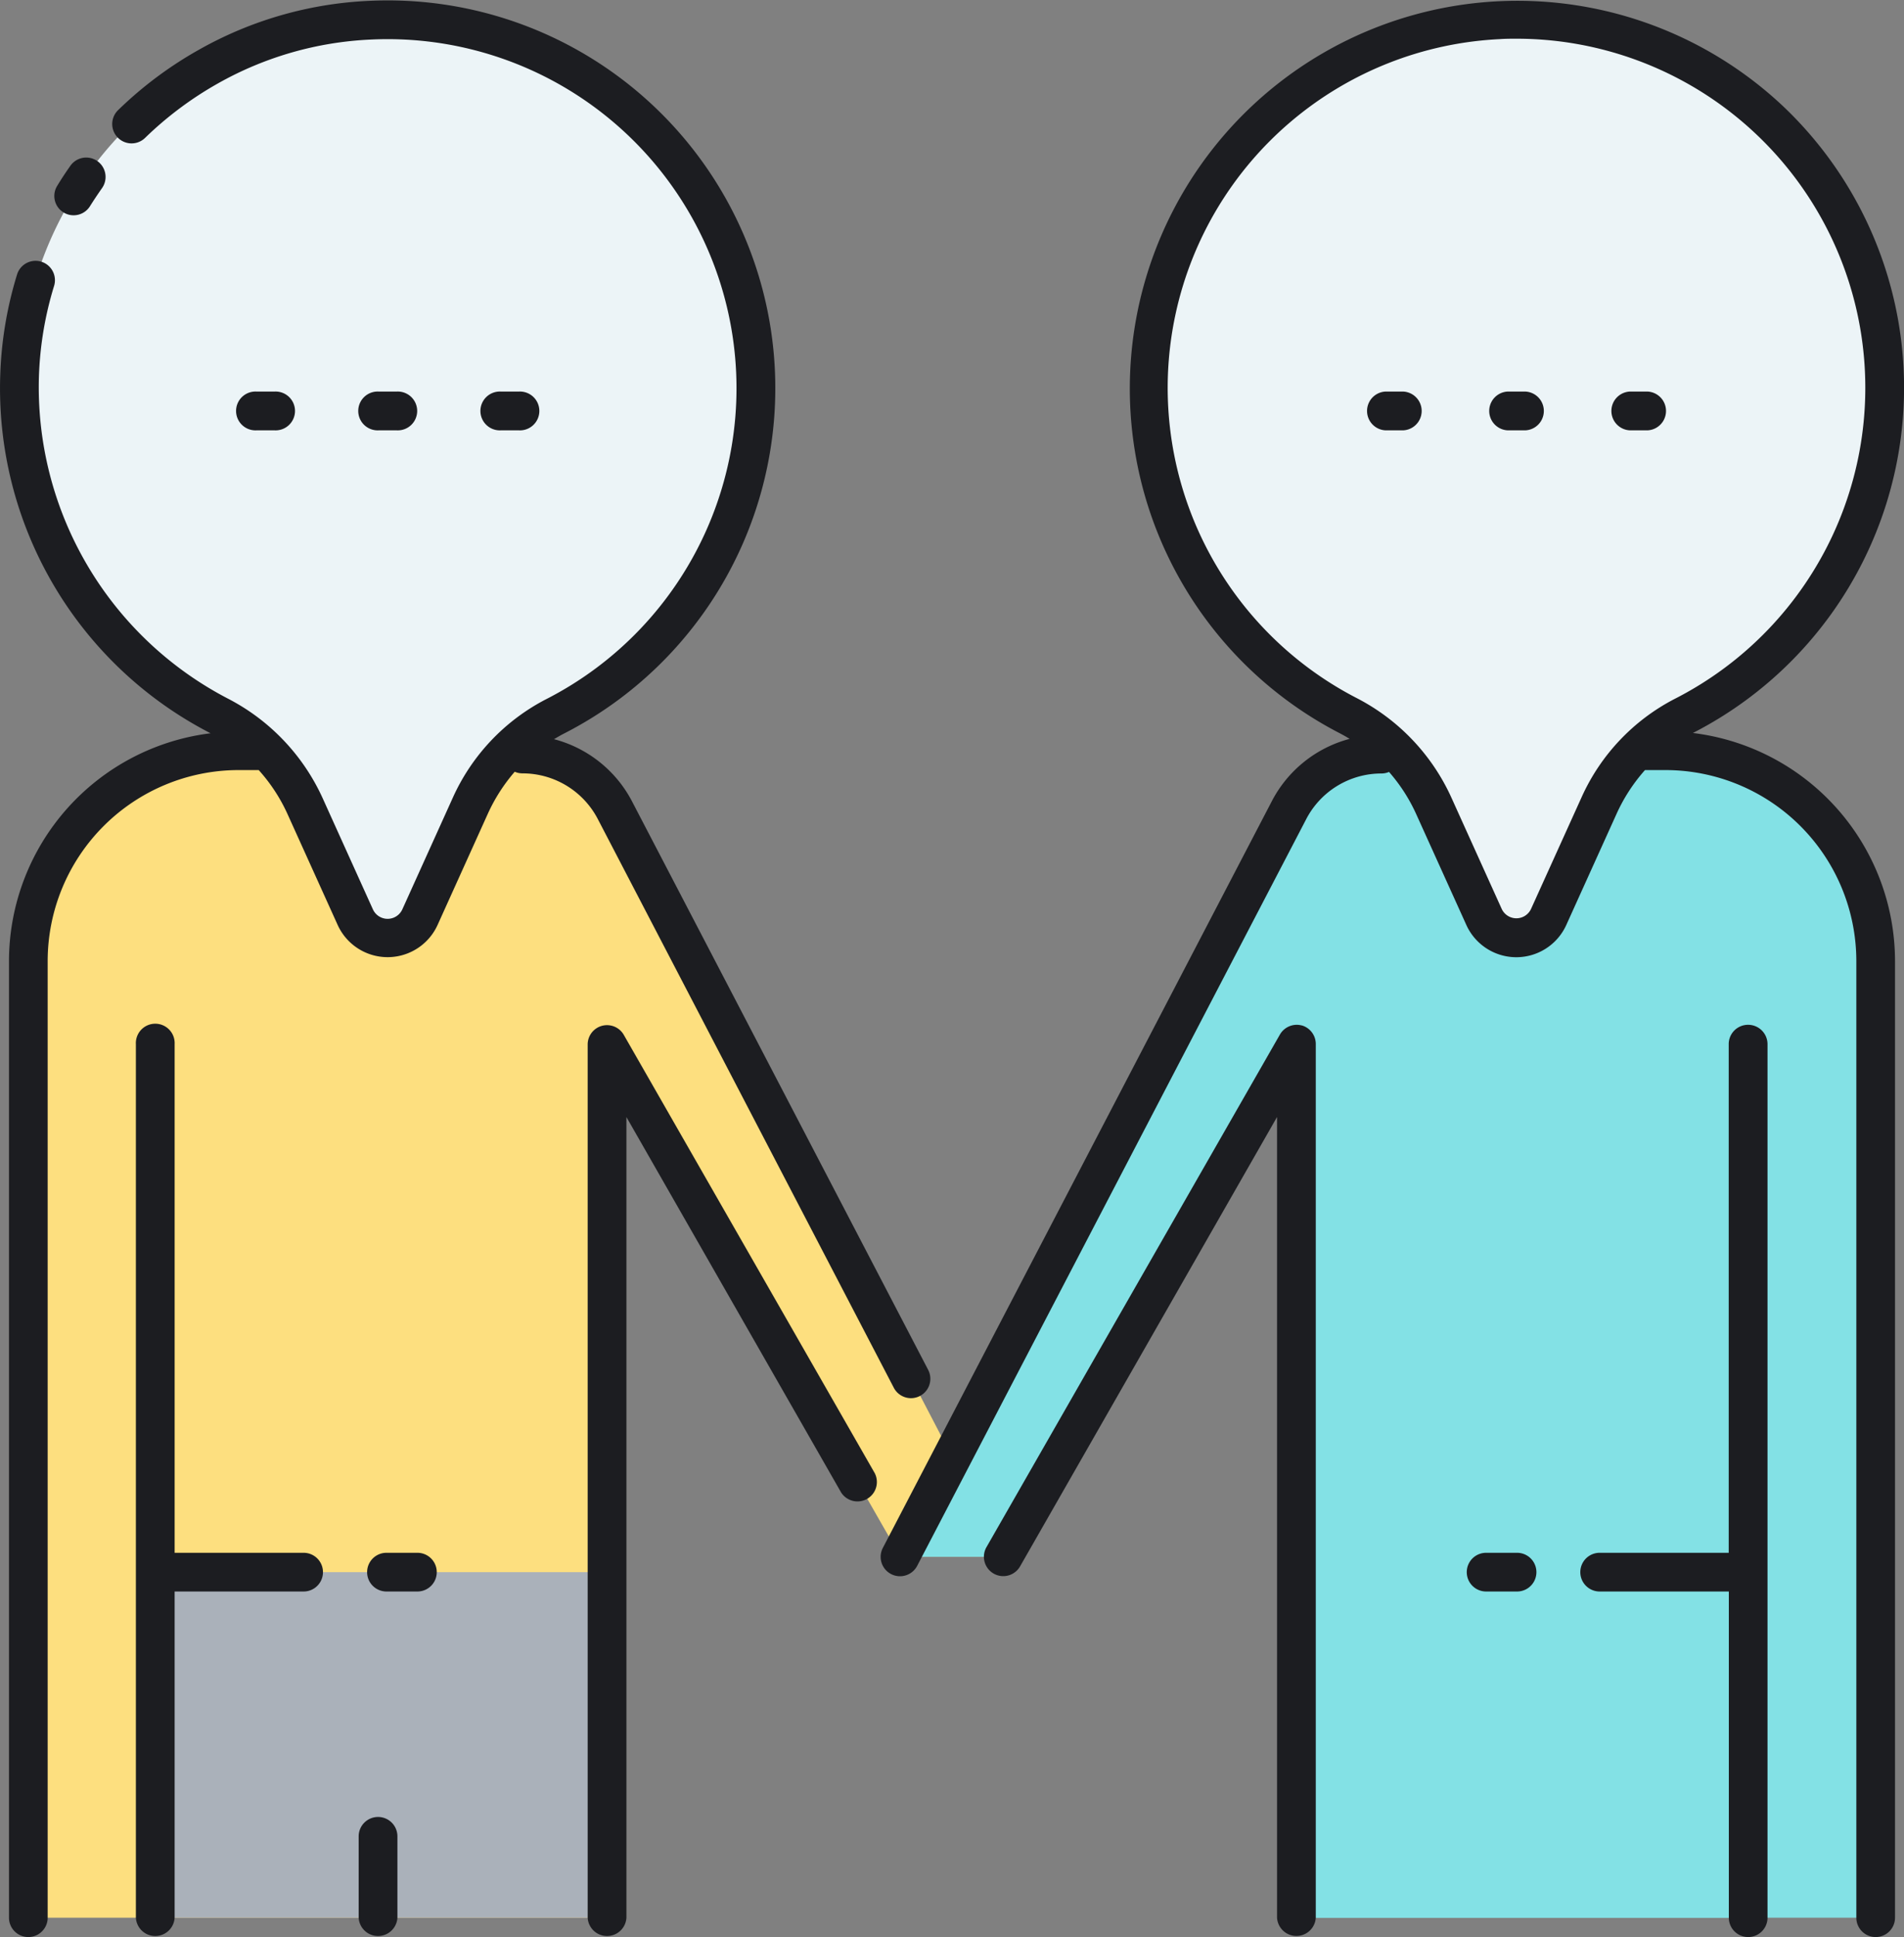 <svg xmlns="http://www.w3.org/2000/svg" width="31.793" height="32.328" viewBox="0 0 31.793 32.328">
  <rect x="0" y="0" width="31.793" height="32.328" fill="#808080" stroke="none"/>
  <g id="Group_3584" data-name="Group 3584" transform="translate(-35.824 -469.212)">
    <g id="Group_1291" data-name="Group 1291" transform="translate(-121.908 208)">
      <g id="Group_1290" data-name="Group 1290">
        <path id="Path_984" data-name="Path 984" d="M167.868,293.217V278.639l4.9,8.555H174.5L168,274.733a1.742,1.742,0,0,0-1.545-.937h0v-.056h-4.742a3.509,3.509,0,0,0-3.509,3.509v15.968" fill="#fddf7f"/>
      </g>
    </g>
    <g id="Group_1293" data-name="Group 1293" transform="translate(-121.908 208)">
      <g id="Group_1292" data-name="Group 1292">
        <path id="Path_985" data-name="Path 985" d="M179.389,293.217V278.639l-4.9,8.555h-1.732l6.495-12.461a1.742,1.742,0,0,1,1.545-.937h0v-.056h4.742a3.509,3.509,0,0,1,3.509,3.509v15.968" fill="#83e1e5"/>
      </g>
    </g>
    <g id="Group_1295" data-name="Group 1295" transform="translate(-121.908 208)">
      <g id="Group_1294" data-name="Group 1294">
        <path id="Path_986" data-name="Path 986" d="M170.354,267.684a6.149,6.149,0,1,0-8.959,5.47,3.163,3.163,0,0,1,1.43,1.506l.84,1.855a.592.592,0,0,0,1.079,0l.84-1.855a3.106,3.106,0,0,1,1.406-1.494A6.148,6.148,0,0,0,170.354,267.684Z" fill="#ecf4f7"/>
      </g>
    </g>
    <g id="Group_1297" data-name="Group 1297" transform="translate(-121.908 208)">
      <g id="Group_1296" data-name="Group 1296">
        <path id="Path_987" data-name="Path 987" d="M160.332,293.217V287.45h7.536v5.767" fill="#aab1ba"/>
      </g>
    </g>
    <g id="Group_1299" data-name="Group 1299" transform="translate(-121.908 208)">
      <g id="Group_1298" data-name="Group 1298">
        <path id="Path_988" data-name="Path 988" d="M189.2,267.684a6.149,6.149,0,1,0-8.958,5.47,3.156,3.156,0,0,1,1.429,1.506l.84,1.855a.593.593,0,0,0,1.08,0l.839-1.855a3.106,3.106,0,0,1,1.406-1.494A6.148,6.148,0,0,0,189.2,267.684Z" fill="#ecf4f7"/>
      </g>
    </g>
    <g id="Group_1301" data-name="Group 1301" transform="translate(-121.908 208)">
      <g id="Group_1300" data-name="Group 1300">
        <path id="Path_989" data-name="Path 989" d="M186.925,293.217V287.45h-7.536v5.767" fill="#83e1e5"/>
      </g>
    </g>
    <g id="Group_1302" data-name="Group 1302" transform="translate(-121.908 208)">
      <path id="Path_990" data-name="Path 990" d="M167.715,274.883a1.416,1.416,0,0,0-1.259-.764.327.327,0,0,1-.129-.027,2.9,2.9,0,0,0-.449.7l-.839,1.856a.916.916,0,0,1-1.669,0l-.839-1.854a2.855,2.855,0,0,0-.479-.73h-.338a3.19,3.19,0,0,0-3.186,3.185v15.968a.323.323,0,0,1-.646,0V277.249a3.836,3.836,0,0,1,3.372-3.8l-.007,0a6.471,6.471,0,0,1-3.511-5.975,6.389,6.389,0,0,1,.281-1.681.323.323,0,0,1,.618.191,5.78,5.78,0,0,0-.253,1.511,5.858,5.858,0,0,0,3.161,5.379,3.5,3.5,0,0,1,1.577,1.66l.839,1.855a.27.27,0,0,0,.491,0l.839-1.855a3.441,3.441,0,0,1,1.555-1.649,5.826,5.826,0,0,0-2.916-11.013,5.709,5.709,0,0,0-2.558.733,5.881,5.881,0,0,0-1.216.909.323.323,0,0,1-.45-.464,6.472,6.472,0,0,1,1.35-1.008,6.349,6.349,0,0,1,2.844-.816,6.472,6.472,0,0,1,3.239,12.235c-.053.027-.1.057-.155.087a2.057,2.057,0,0,1,1.306,1.043l4.942,9.482a.323.323,0,1,1-.573.3Zm21.66,2.366v15.968a.323.323,0,0,1-.646,0V277.249a3.189,3.189,0,0,0-3.186-3.185H185.2a2.886,2.886,0,0,0-.474.729l-.84,1.856a.916.916,0,0,1-1.669,0l-.839-1.854a2.851,2.851,0,0,0-.452-.7.33.33,0,0,1-.126.026,1.414,1.414,0,0,0-1.258.764l-6.495,12.46a.323.323,0,1,1-.573-.3l6.494-12.46a2.058,2.058,0,0,1,1.3-1.042c-.058-.036-.117-.069-.177-.1A6.472,6.472,0,1,1,187.522,263,6.472,6.472,0,0,1,186,273.445,3.838,3.838,0,0,1,189.375,277.249Zm-3.683-4.371a5.826,5.826,0,0,0-2.637-11.02c-.092,0-.185,0-.278.007a5.826,5.826,0,0,0-2.386,11,3.491,3.491,0,0,1,1.577,1.66l.839,1.855a.27.27,0,0,0,.491,0l.84-1.855A3.434,3.434,0,0,1,185.692,272.878Zm-26.9-8.121a.317.317,0,0,0,.169.048.321.321,0,0,0,.275-.154c.063-.1.13-.2.2-.3a.323.323,0,1,0-.529-.372c-.077.109-.151.221-.22.335A.322.322,0,0,0,158.792,264.757Zm3.524,3.637a.324.324,0,1,0,0-.647h-.3a.324.324,0,1,0,0,.647Zm2.04,0a.324.324,0,1,0,0-.647h-.3a.324.324,0,1,0,0,.647Zm2.04,0a.324.324,0,1,0,0-.647h-.3a.324.324,0,1,0,0,.647Zm14.769-.647h-.3a.324.324,0,0,0,0,.647h.3a.324.324,0,0,0,0-.647Zm2.04,0h-.3a.324.324,0,0,0,0,.647h.3a.324.324,0,0,0,0-.647Zm2.04.647a.324.324,0,0,0,0-.647h-.3a.324.324,0,0,0,0,.647Zm-17.1,10.084a.323.323,0,0,0-.6.161v14.578a.324.324,0,0,0,.647,0V279.855l3.585,6.265a.324.324,0,0,0,.562-.321Zm-4.1,13.058a.323.323,0,0,0-.324.323v1.358a.324.324,0,0,0,.647,0v-1.358A.323.323,0,0,0,164.053,291.536Zm-1.243-4.409h-2.154v-8.488a.324.324,0,1,0-.647,0v14.578a.324.324,0,0,0,.647,0v-5.444h2.154a.323.323,0,0,0,0-.646Zm1.9,0h-.517a.323.323,0,1,0,0,.646h.517a.323.323,0,1,0,0-.646Zm18.362,0h-.517a.323.323,0,0,0,0,.646h.517a.323.323,0,1,0,0-.646Zm3.857-8.812a.323.323,0,0,0-.323.324v8.488h-2.155a.323.323,0,1,0,0,.646H186.6v5.444a.323.323,0,0,0,.646,0V278.639A.324.324,0,0,0,186.925,278.315Zm-7.453.011a.324.324,0,0,0-.364.152l-4.9,8.555a.323.323,0,1,0,.561.321l4.291-7.5v13.362a.324.324,0,0,0,.647,0V278.639A.324.324,0,0,0,179.472,278.326Z" fill="#1c1d21"/>
    </g>
  </g>
</svg>
